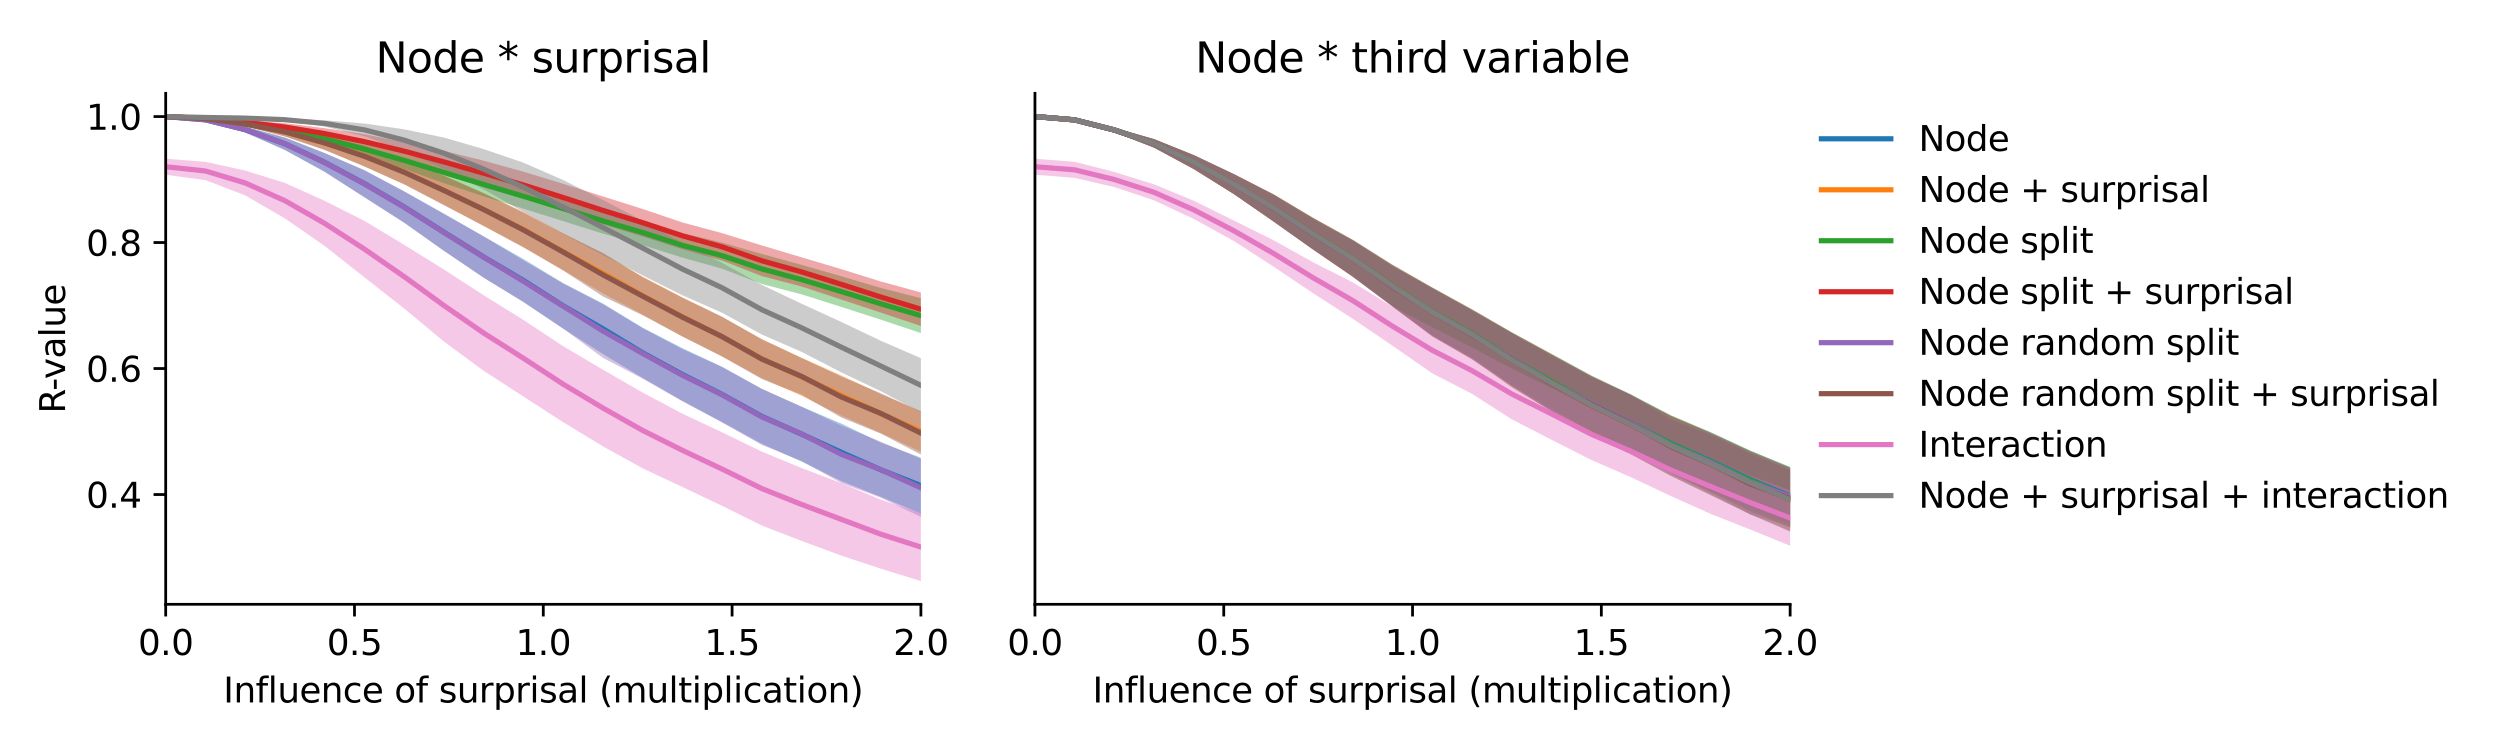 <?xml version="1.0" encoding="utf-8" standalone="no"?>
<!DOCTYPE svg PUBLIC "-//W3C//DTD SVG 1.1//EN"
  "http://www.w3.org/Graphics/SVG/1.1/DTD/svg11.dtd">
<svg xmlns:xlink="http://www.w3.org/1999/xlink" width="720pt" height="216pt" viewBox="0 0 720 216" xmlns="http://www.w3.org/2000/svg" version="1.1">
 <defs>
  <style type="text/css">*{stroke-linejoin: round; stroke-linecap: butt}</style>
 </defs>
 <g id="figure_1">
  <g id="patch_1">
   <path d="M 0 216 
L 720 216 
L 720 0 
L 0 0 
z
" style="fill: #ffffff"/>
  </g>
  <g id="axes_1">
   <g id="patch_2">
    <path d="M 47.72 174.04 
L 265.215 174.04 
L 265.215 26.88 
L 47.72 26.88 
z
" style="fill: #ffffff"/>
   </g>
   <g id="PolyCollection_1">
    <path d="M 47.72 33.569 
L 47.72 33.569 
L 59.167 34.745 
L 70.614 38.176 
L 82.061 43.189 
L 93.508 49.458 
L 104.956 56.761 
L 116.403 64.093 
L 127.85 72.207 
L 139.297 79.97 
L 150.744 86.942 
L 162.191 94.64 
L 173.638 101.957 
L 185.085 108.839 
L 196.532 115.452 
L 207.979 121.57 
L 219.427 127.831 
L 230.874 132.94 
L 242.321 138.556 
L 253.768 143.142 
L 265.215 147.874 
L 265.215 131.83 
L 265.215 131.83 
L 253.768 127.532 
L 242.321 121.998 
L 230.874 117.152 
L 219.427 112.02 
L 207.979 105.642 
L 196.532 100.276 
L 185.085 94.372 
L 173.638 87.413 
L 162.191 81.528 
L 150.744 74.605 
L 139.297 68.072 
L 127.85 61.545 
L 116.403 55.102 
L 104.956 49.02 
L 93.508 44.077 
L 82.061 39.62 
L 70.614 36.479 
L 59.167 34.267 
L 47.72 33.569 
z
" clip-path="url(#pab4b6da829)" style="fill: #1f77b4; fill-opacity: 0.4"/>
   </g>
   <g id="PolyCollection_2">
    <path d="M 47.72 33.569 
L 47.72 33.569 
L 59.167 34.373 
L 70.614 36.347 
L 82.061 39.31 
L 93.508 43.162 
L 104.956 47.925 
L 116.403 53.022 
L 127.85 58.982 
L 139.297 65.101 
L 150.744 71.172 
L 162.191 77.828 
L 173.638 84.501 
L 185.085 90.636 
L 196.532 96.881 
L 207.979 102.624 
L 219.427 108.939 
L 230.874 114.034 
L 242.321 119.732 
L 253.768 124.743 
L 265.215 130.148 
L 265.215 118.359 
L 265.215 118.359 
L 253.768 113.58 
L 242.321 108.092 
L 230.874 103.034 
L 219.427 97.723 
L 207.979 91.283 
L 196.532 85.627 
L 185.085 79.673 
L 173.638 72.919 
L 162.191 67.133 
L 150.744 61.02 
L 139.297 55.638 
L 127.85 50.577 
L 116.403 46.056 
L 104.956 42.084 
L 93.508 39.157 
L 82.061 36.649 
L 70.614 35.037 
L 59.167 34.01 
L 47.72 33.569 
z
" clip-path="url(#pab4b6da829)" style="fill: #ff7f0e; fill-opacity: 0.4"/>
   </g>
   <g id="PolyCollection_3">
    <path d="M 47.72 33.569 
L 47.72 33.569 
L 59.167 34.449 
L 70.614 36.25 
L 82.061 38.755 
L 93.508 41.593 
L 104.956 45.107 
L 116.403 48.68 
L 127.85 52.753 
L 139.297 56.562 
L 150.744 60.106 
L 162.191 63.692 
L 173.638 67.293 
L 185.085 70.61 
L 196.532 74.199 
L 207.979 77.398 
L 219.427 81.793 
L 230.874 84.784 
L 242.321 88.402 
L 253.768 92.097 
L 265.215 95.936 
L 265.215 85.866 
L 265.215 85.866 
L 253.768 82.956 
L 242.321 79.567 
L 230.874 76.286 
L 219.427 73.136 
L 207.979 69.879 
L 196.532 67.109 
L 185.085 63.369 
L 173.638 59.95 
L 162.191 56.416 
L 150.744 52.968 
L 139.297 49.713 
L 127.85 46.601 
L 116.403 43.687 
L 104.956 40.785 
L 93.508 38.51 
L 82.061 36.482 
L 70.614 35.229 
L 59.167 34.14 
L 47.72 33.569 
z
" clip-path="url(#pab4b6da829)" style="fill: #2ca02c; fill-opacity: 0.4"/>
   </g>
   <g id="PolyCollection_4">
    <path d="M 47.72 33.57 
L 47.72 33.57 
L 59.167 34.309 
L 70.614 35.711 
L 82.061 37.695 
L 93.508 40.026 
L 104.956 42.971 
L 116.403 46.146 
L 127.85 49.842 
L 139.297 53.489 
L 150.744 57.125 
L 162.191 60.848 
L 173.638 64.631 
L 185.085 68.103 
L 196.532 71.791 
L 207.979 75.066 
L 219.427 79.527 
L 230.874 82.515 
L 242.321 86.287 
L 253.768 90.065 
L 265.215 93.895 
L 265.215 84.221 
L 265.215 84.221 
L 253.768 81.097 
L 242.321 77.526 
L 230.874 74.115 
L 219.427 70.698 
L 207.979 67.153 
L 196.532 64.067 
L 185.085 60.19 
L 173.638 56.57 
L 162.191 52.935 
L 150.744 49.445 
L 139.297 46.286 
L 127.85 43.427 
L 116.403 40.926 
L 104.956 38.636 
L 93.508 36.927 
L 82.061 35.496 
L 70.614 34.666 
L 59.167 33.996 
L 47.72 33.57 
z
" clip-path="url(#pab4b6da829)" style="fill: #d62728; fill-opacity: 0.4"/>
   </g>
   <g id="PolyCollection_5">
    <path d="M 47.72 33.569 
L 47.72 33.569 
L 59.167 34.741 
L 70.614 38.171 
L 82.061 43.21 
L 93.508 49.509 
L 104.956 56.866 
L 116.403 64.179 
L 127.85 72.26 
L 139.297 79.993 
L 150.744 87.002 
L 162.191 94.638 
L 173.638 103.059 
L 185.085 109.067 
L 196.532 115.578 
L 207.979 121.69 
L 219.427 128.151 
L 230.874 132.761 
L 242.321 139.129 
L 253.768 143.372 
L 265.215 148.882 
L 265.215 132.12 
L 265.215 132.12 
L 253.768 127.246 
L 242.321 122.598 
L 230.874 117.141 
L 219.427 112.006 
L 207.979 105.723 
L 196.532 100.578 
L 185.085 94.541 
L 173.638 87.631 
L 162.191 81.697 
L 150.744 75.032 
L 139.297 68.092 
L 127.85 61.614 
L 116.403 55.169 
L 104.956 49.061 
L 93.508 44.114 
L 82.061 39.636 
L 70.614 36.496 
L 59.167 34.267 
L 47.72 33.569 
z
" clip-path="url(#pab4b6da829)" style="fill: #9467bd; fill-opacity: 0.4"/>
   </g>
   <g id="PolyCollection_6">
    <path d="M 47.72 33.57 
L 47.72 33.57 
L 59.167 34.372 
L 70.614 36.348 
L 82.061 39.32 
L 93.508 43.184 
L 104.956 47.955 
L 116.403 53.12 
L 127.85 59.11 
L 139.297 65.071 
L 150.744 71.249 
L 162.191 77.904 
L 173.638 85.384 
L 185.085 90.783 
L 196.532 96.944 
L 207.979 102.705 
L 219.427 109.173 
L 230.874 113.707 
L 242.321 120.264 
L 253.768 124.93 
L 265.215 130.921 
L 265.215 118.557 
L 265.215 118.557 
L 253.768 113.284 
L 242.321 108.429 
L 230.874 103.116 
L 219.427 97.713 
L 207.979 91.235 
L 196.532 85.748 
L 185.085 79.825 
L 173.638 72.89 
L 162.191 67.305 
L 150.744 61.212 
L 139.297 55.638 
L 127.85 50.618 
L 116.403 46.098 
L 104.956 42.072 
L 93.508 39.174 
L 82.061 36.671 
L 70.614 35.046 
L 59.167 34.012 
L 47.72 33.57 
z
" clip-path="url(#pab4b6da829)" style="fill: #8c564b; fill-opacity: 0.4"/>
   </g>
   <g id="PolyCollection_7">
    <path d="M 47.72 45.714 
L 47.72 50.322 
L 59.167 51.883 
L 70.614 56.27 
L 82.061 62.917 
L 93.508 70.84 
L 104.956 79.883 
L 116.403 88.839 
L 127.85 98.36 
L 139.297 106.788 
L 150.744 114.208 
L 162.191 121.587 
L 173.638 128.548 
L 185.085 134.885 
L 196.532 140.253 
L 207.979 145.691 
L 219.427 151.358 
L 230.874 155.785 
L 242.321 160.025 
L 253.768 163.82 
L 265.215 167.351 
L 265.215 147.762 
L 265.215 147.762 
L 253.768 143.944 
L 242.321 139.152 
L 230.874 134.807 
L 219.427 130.087 
L 207.979 124.523 
L 196.532 119.142 
L 185.085 113.063 
L 173.638 106.47 
L 162.191 99.707 
L 150.744 92.144 
L 139.297 85.044 
L 127.85 77.612 
L 116.403 70.517 
L 104.956 63.62 
L 93.508 57.849 
L 82.061 52.697 
L 70.614 49.122 
L 59.167 46.619 
L 47.72 45.714 
z
" clip-path="url(#pab4b6da829)" style="fill: #e377c2; fill-opacity: 0.4"/>
   </g>
   <g id="PolyCollection_8">
    <path d="M 47.72 33.569 
L 47.72 33.57 
L 59.167 33.858 
L 70.614 34.117 
L 82.061 34.87 
L 93.508 36.462 
L 104.956 39.242 
L 116.403 43.482 
L 127.85 48.665 
L 139.297 54.522 
L 150.744 61.021 
L 162.191 67.436 
L 173.638 73.458 
L 185.085 79.325 
L 196.532 85.039 
L 207.979 90.09 
L 219.427 96.358 
L 230.874 101.35 
L 242.321 107.261 
L 253.768 112.727 
L 265.215 118.814 
L 265.215 103.15 
L 265.215 103.15 
L 253.768 98.195 
L 242.321 92.731 
L 230.874 87.474 
L 219.427 82.062 
L 207.979 75.699 
L 196.532 69.942 
L 185.085 63.558 
L 173.638 57.597 
L 162.191 51.85 
L 150.744 46.854 
L 139.297 42.949 
L 127.85 39.613 
L 116.403 37.25 
L 104.956 35.572 
L 93.508 34.648 
L 82.061 34.086 
L 70.614 33.921 
L 59.167 33.799 
L 47.72 33.569 
z
" clip-path="url(#pab4b6da829)" style="fill: #7f7f7f; fill-opacity: 0.4"/>
   </g>
   <g id="matplotlib.axis_1">
    <g id="xtick_1">
     <g id="line2d_1">
      <defs>
       <path id="mdefa4a3eee" d="M 0 0 
L 0 3.5 
" style="stroke: #000000; stroke-width: 0.8"/>
      </defs>
      <g>
       <use xlink:href="#mdefa4a3eee" x="47.72" y="174.04" style="stroke: #000000; stroke-width: 0.8"/>
      </g>
     </g>
     <g id="text_1">
      <!-- 0.0 -->
      <g transform="translate(39.768 188.638)scale(0.1 -0.1)">
       <defs>
        <path id="DejaVuSans-30" d="M 2034 4250 
Q 1547 4250 1301 3770 
Q 1056 3291 1056 2328 
Q 1056 1369 1301 889 
Q 1547 409 2034 409 
Q 2525 409 2770 889 
Q 3016 1369 3016 2328 
Q 3016 3291 2770 3770 
Q 2525 4250 2034 4250 
z
M 2034 4750 
Q 2819 4750 3233 4129 
Q 3647 3509 3647 2328 
Q 3647 1150 3233 529 
Q 2819 -91 2034 -91 
Q 1250 -91 836 529 
Q 422 1150 422 2328 
Q 422 3509 836 4129 
Q 1250 4750 2034 4750 
z
" transform="scale(0.016)"/>
        <path id="DejaVuSans-2e" d="M 684 794 
L 1344 794 
L 1344 0 
L 684 0 
L 684 794 
z
" transform="scale(0.016)"/>
       </defs>
       <use xlink:href="#DejaVuSans-30"/>
       <use xlink:href="#DejaVuSans-2e" x="63.623"/>
       <use xlink:href="#DejaVuSans-30" x="95.41"/>
      </g>
     </g>
    </g>
    <g id="xtick_2">
     <g id="line2d_2">
      <g>
       <use xlink:href="#mdefa4a3eee" x="102.094" y="174.04" style="stroke: #000000; stroke-width: 0.8"/>
      </g>
     </g>
     <g id="text_2">
      <!-- 0.5 -->
      <g transform="translate(94.142 188.638)scale(0.1 -0.1)">
       <defs>
        <path id="DejaVuSans-35" d="M 691 4666 
L 3169 4666 
L 3169 4134 
L 1269 4134 
L 1269 2991 
Q 1406 3038 1543 3061 
Q 1681 3084 1819 3084 
Q 2600 3084 3056 2656 
Q 3513 2228 3513 1497 
Q 3513 744 3044 326 
Q 2575 -91 1722 -91 
Q 1428 -91 1123 -41 
Q 819 9 494 109 
L 494 744 
Q 775 591 1075 516 
Q 1375 441 1709 441 
Q 2250 441 2565 725 
Q 2881 1009 2881 1497 
Q 2881 1984 2565 2268 
Q 2250 2553 1709 2553 
Q 1456 2553 1204 2497 
Q 953 2441 691 2322 
L 691 4666 
z
" transform="scale(0.016)"/>
       </defs>
       <use xlink:href="#DejaVuSans-30"/>
       <use xlink:href="#DejaVuSans-2e" x="63.623"/>
       <use xlink:href="#DejaVuSans-35" x="95.41"/>
      </g>
     </g>
    </g>
    <g id="xtick_3">
     <g id="line2d_3">
      <g>
       <use xlink:href="#mdefa4a3eee" x="156.468" y="174.04" style="stroke: #000000; stroke-width: 0.8"/>
      </g>
     </g>
     <g id="text_3">
      <!-- 1.0 -->
      <g transform="translate(148.516 188.638)scale(0.1 -0.1)">
       <defs>
        <path id="DejaVuSans-31" d="M 794 531 
L 1825 531 
L 1825 4091 
L 703 3866 
L 703 4441 
L 1819 4666 
L 2450 4666 
L 2450 531 
L 3481 531 
L 3481 0 
L 794 0 
L 794 531 
z
" transform="scale(0.016)"/>
       </defs>
       <use xlink:href="#DejaVuSans-31"/>
       <use xlink:href="#DejaVuSans-2e" x="63.623"/>
       <use xlink:href="#DejaVuSans-30" x="95.41"/>
      </g>
     </g>
    </g>
    <g id="xtick_4">
     <g id="line2d_4">
      <g>
       <use xlink:href="#mdefa4a3eee" x="210.841" y="174.04" style="stroke: #000000; stroke-width: 0.8"/>
      </g>
     </g>
     <g id="text_4">
      <!-- 1.5 -->
      <g transform="translate(202.89 188.638)scale(0.1 -0.1)">
       <use xlink:href="#DejaVuSans-31"/>
       <use xlink:href="#DejaVuSans-2e" x="63.623"/>
       <use xlink:href="#DejaVuSans-35" x="95.41"/>
      </g>
     </g>
    </g>
    <g id="xtick_5">
     <g id="line2d_5">
      <g>
       <use xlink:href="#mdefa4a3eee" x="265.215" y="174.04" style="stroke: #000000; stroke-width: 0.8"/>
      </g>
     </g>
     <g id="text_5">
      <!-- 2.0 -->
      <g transform="translate(257.263 188.638)scale(0.1 -0.1)">
       <defs>
        <path id="DejaVuSans-32" d="M 1228 531 
L 3431 531 
L 3431 0 
L 469 0 
L 469 531 
Q 828 903 1448 1529 
Q 2069 2156 2228 2338 
Q 2531 2678 2651 2914 
Q 2772 3150 2772 3378 
Q 2772 3750 2511 3984 
Q 2250 4219 1831 4219 
Q 1534 4219 1204 4116 
Q 875 4013 500 3803 
L 500 4441 
Q 881 4594 1212 4672 
Q 1544 4750 1819 4750 
Q 2544 4750 2975 4387 
Q 3406 4025 3406 3419 
Q 3406 3131 3298 2873 
Q 3191 2616 2906 2266 
Q 2828 2175 2409 1742 
Q 1991 1309 1228 531 
z
" transform="scale(0.016)"/>
       </defs>
       <use xlink:href="#DejaVuSans-32"/>
       <use xlink:href="#DejaVuSans-2e" x="63.623"/>
       <use xlink:href="#DejaVuSans-30" x="95.41"/>
      </g>
     </g>
    </g>
    <g id="text_6">
     <!-- Influence of surprisal (multiplication) -->
     <g transform="translate(64.321 202.317)scale(0.1 -0.1)">
      <defs>
       <path id="DejaVuSans-49" d="M 628 4666 
L 1259 4666 
L 1259 0 
L 628 0 
L 628 4666 
z
" transform="scale(0.016)"/>
       <path id="DejaVuSans-6e" d="M 3513 2113 
L 3513 0 
L 2938 0 
L 2938 2094 
Q 2938 2591 2744 2837 
Q 2550 3084 2163 3084 
Q 1697 3084 1428 2787 
Q 1159 2491 1159 1978 
L 1159 0 
L 581 0 
L 581 3500 
L 1159 3500 
L 1159 2956 
Q 1366 3272 1645 3428 
Q 1925 3584 2291 3584 
Q 2894 3584 3203 3211 
Q 3513 2838 3513 2113 
z
" transform="scale(0.016)"/>
       <path id="DejaVuSans-66" d="M 2375 4863 
L 2375 4384 
L 1825 4384 
Q 1516 4384 1395 4259 
Q 1275 4134 1275 3809 
L 1275 3500 
L 2222 3500 
L 2222 3053 
L 1275 3053 
L 1275 0 
L 697 0 
L 697 3053 
L 147 3053 
L 147 3500 
L 697 3500 
L 697 3744 
Q 697 4328 969 4595 
Q 1241 4863 1831 4863 
L 2375 4863 
z
" transform="scale(0.016)"/>
       <path id="DejaVuSans-6c" d="M 603 4863 
L 1178 4863 
L 1178 0 
L 603 0 
L 603 4863 
z
" transform="scale(0.016)"/>
       <path id="DejaVuSans-75" d="M 544 1381 
L 544 3500 
L 1119 3500 
L 1119 1403 
Q 1119 906 1312 657 
Q 1506 409 1894 409 
Q 2359 409 2629 706 
Q 2900 1003 2900 1516 
L 2900 3500 
L 3475 3500 
L 3475 0 
L 2900 0 
L 2900 538 
Q 2691 219 2414 64 
Q 2138 -91 1772 -91 
Q 1169 -91 856 284 
Q 544 659 544 1381 
z
M 1991 3584 
L 1991 3584 
z
" transform="scale(0.016)"/>
       <path id="DejaVuSans-65" d="M 3597 1894 
L 3597 1613 
L 953 1613 
Q 991 1019 1311 708 
Q 1631 397 2203 397 
Q 2534 397 2845 478 
Q 3156 559 3463 722 
L 3463 178 
Q 3153 47 2828 -22 
Q 2503 -91 2169 -91 
Q 1331 -91 842 396 
Q 353 884 353 1716 
Q 353 2575 817 3079 
Q 1281 3584 2069 3584 
Q 2775 3584 3186 3129 
Q 3597 2675 3597 1894 
z
M 3022 2063 
Q 3016 2534 2758 2815 
Q 2500 3097 2075 3097 
Q 1594 3097 1305 2825 
Q 1016 2553 972 2059 
L 3022 2063 
z
" transform="scale(0.016)"/>
       <path id="DejaVuSans-63" d="M 3122 3366 
L 3122 2828 
Q 2878 2963 2633 3030 
Q 2388 3097 2138 3097 
Q 1578 3097 1268 2742 
Q 959 2388 959 1747 
Q 959 1106 1268 751 
Q 1578 397 2138 397 
Q 2388 397 2633 464 
Q 2878 531 3122 666 
L 3122 134 
Q 2881 22 2623 -34 
Q 2366 -91 2075 -91 
Q 1284 -91 818 406 
Q 353 903 353 1747 
Q 353 2603 823 3093 
Q 1294 3584 2113 3584 
Q 2378 3584 2631 3529 
Q 2884 3475 3122 3366 
z
" transform="scale(0.016)"/>
       <path id="DejaVuSans-20" transform="scale(0.016)"/>
       <path id="DejaVuSans-6f" d="M 1959 3097 
Q 1497 3097 1228 2736 
Q 959 2375 959 1747 
Q 959 1119 1226 758 
Q 1494 397 1959 397 
Q 2419 397 2687 759 
Q 2956 1122 2956 1747 
Q 2956 2369 2687 2733 
Q 2419 3097 1959 3097 
z
M 1959 3584 
Q 2709 3584 3137 3096 
Q 3566 2609 3566 1747 
Q 3566 888 3137 398 
Q 2709 -91 1959 -91 
Q 1206 -91 779 398 
Q 353 888 353 1747 
Q 353 2609 779 3096 
Q 1206 3584 1959 3584 
z
" transform="scale(0.016)"/>
       <path id="DejaVuSans-73" d="M 2834 3397 
L 2834 2853 
Q 2591 2978 2328 3040 
Q 2066 3103 1784 3103 
Q 1356 3103 1142 2972 
Q 928 2841 928 2578 
Q 928 2378 1081 2264 
Q 1234 2150 1697 2047 
L 1894 2003 
Q 2506 1872 2764 1633 
Q 3022 1394 3022 966 
Q 3022 478 2636 193 
Q 2250 -91 1575 -91 
Q 1294 -91 989 -36 
Q 684 19 347 128 
L 347 722 
Q 666 556 975 473 
Q 1284 391 1588 391 
Q 1994 391 2212 530 
Q 2431 669 2431 922 
Q 2431 1156 2273 1281 
Q 2116 1406 1581 1522 
L 1381 1569 
Q 847 1681 609 1914 
Q 372 2147 372 2553 
Q 372 3047 722 3315 
Q 1072 3584 1716 3584 
Q 2034 3584 2315 3537 
Q 2597 3491 2834 3397 
z
" transform="scale(0.016)"/>
       <path id="DejaVuSans-72" d="M 2631 2963 
Q 2534 3019 2420 3045 
Q 2306 3072 2169 3072 
Q 1681 3072 1420 2755 
Q 1159 2438 1159 1844 
L 1159 0 
L 581 0 
L 581 3500 
L 1159 3500 
L 1159 2956 
Q 1341 3275 1631 3429 
Q 1922 3584 2338 3584 
Q 2397 3584 2469 3576 
Q 2541 3569 2628 3553 
L 2631 2963 
z
" transform="scale(0.016)"/>
       <path id="DejaVuSans-70" d="M 1159 525 
L 1159 -1331 
L 581 -1331 
L 581 3500 
L 1159 3500 
L 1159 2969 
Q 1341 3281 1617 3432 
Q 1894 3584 2278 3584 
Q 2916 3584 3314 3078 
Q 3713 2572 3713 1747 
Q 3713 922 3314 415 
Q 2916 -91 2278 -91 
Q 1894 -91 1617 61 
Q 1341 213 1159 525 
z
M 3116 1747 
Q 3116 2381 2855 2742 
Q 2594 3103 2138 3103 
Q 1681 3103 1420 2742 
Q 1159 2381 1159 1747 
Q 1159 1113 1420 752 
Q 1681 391 2138 391 
Q 2594 391 2855 752 
Q 3116 1113 3116 1747 
z
" transform="scale(0.016)"/>
       <path id="DejaVuSans-69" d="M 603 3500 
L 1178 3500 
L 1178 0 
L 603 0 
L 603 3500 
z
M 603 4863 
L 1178 4863 
L 1178 4134 
L 603 4134 
L 603 4863 
z
" transform="scale(0.016)"/>
       <path id="DejaVuSans-61" d="M 2194 1759 
Q 1497 1759 1228 1600 
Q 959 1441 959 1056 
Q 959 750 1161 570 
Q 1363 391 1709 391 
Q 2188 391 2477 730 
Q 2766 1069 2766 1631 
L 2766 1759 
L 2194 1759 
z
M 3341 1997 
L 3341 0 
L 2766 0 
L 2766 531 
Q 2569 213 2275 61 
Q 1981 -91 1556 -91 
Q 1019 -91 701 211 
Q 384 513 384 1019 
Q 384 1609 779 1909 
Q 1175 2209 1959 2209 
L 2766 2209 
L 2766 2266 
Q 2766 2663 2505 2880 
Q 2244 3097 1772 3097 
Q 1472 3097 1187 3025 
Q 903 2953 641 2809 
L 641 3341 
Q 956 3463 1253 3523 
Q 1550 3584 1831 3584 
Q 2591 3584 2966 3190 
Q 3341 2797 3341 1997 
z
" transform="scale(0.016)"/>
       <path id="DejaVuSans-28" d="M 1984 4856 
Q 1566 4138 1362 3434 
Q 1159 2731 1159 2009 
Q 1159 1288 1364 580 
Q 1569 -128 1984 -844 
L 1484 -844 
Q 1016 -109 783 600 
Q 550 1309 550 2009 
Q 550 2706 781 3412 
Q 1013 4119 1484 4856 
L 1984 4856 
z
" transform="scale(0.016)"/>
       <path id="DejaVuSans-6d" d="M 3328 2828 
Q 3544 3216 3844 3400 
Q 4144 3584 4550 3584 
Q 5097 3584 5394 3201 
Q 5691 2819 5691 2113 
L 5691 0 
L 5113 0 
L 5113 2094 
Q 5113 2597 4934 2840 
Q 4756 3084 4391 3084 
Q 3944 3084 3684 2787 
Q 3425 2491 3425 1978 
L 3425 0 
L 2847 0 
L 2847 2094 
Q 2847 2600 2669 2842 
Q 2491 3084 2119 3084 
Q 1678 3084 1418 2786 
Q 1159 2488 1159 1978 
L 1159 0 
L 581 0 
L 581 3500 
L 1159 3500 
L 1159 2956 
Q 1356 3278 1631 3431 
Q 1906 3584 2284 3584 
Q 2666 3584 2933 3390 
Q 3200 3197 3328 2828 
z
" transform="scale(0.016)"/>
       <path id="DejaVuSans-74" d="M 1172 4494 
L 1172 3500 
L 2356 3500 
L 2356 3053 
L 1172 3053 
L 1172 1153 
Q 1172 725 1289 603 
Q 1406 481 1766 481 
L 2356 481 
L 2356 0 
L 1766 0 
Q 1100 0 847 248 
Q 594 497 594 1153 
L 594 3053 
L 172 3053 
L 172 3500 
L 594 3500 
L 594 4494 
L 1172 4494 
z
" transform="scale(0.016)"/>
       <path id="DejaVuSans-29" d="M 513 4856 
L 1013 4856 
Q 1481 4119 1714 3412 
Q 1947 2706 1947 2009 
Q 1947 1309 1714 600 
Q 1481 -109 1013 -844 
L 513 -844 
Q 928 -128 1133 580 
Q 1338 1288 1338 2009 
Q 1338 2731 1133 3434 
Q 928 4138 513 4856 
z
" transform="scale(0.016)"/>
      </defs>
      <use xlink:href="#DejaVuSans-49"/>
      <use xlink:href="#DejaVuSans-6e" x="29.492"/>
      <use xlink:href="#DejaVuSans-66" x="92.871"/>
      <use xlink:href="#DejaVuSans-6c" x="128.076"/>
      <use xlink:href="#DejaVuSans-75" x="155.859"/>
      <use xlink:href="#DejaVuSans-65" x="219.238"/>
      <use xlink:href="#DejaVuSans-6e" x="280.762"/>
      <use xlink:href="#DejaVuSans-63" x="344.141"/>
      <use xlink:href="#DejaVuSans-65" x="399.121"/>
      <use xlink:href="#DejaVuSans-20" x="460.645"/>
      <use xlink:href="#DejaVuSans-6f" x="492.432"/>
      <use xlink:href="#DejaVuSans-66" x="553.613"/>
      <use xlink:href="#DejaVuSans-20" x="588.818"/>
      <use xlink:href="#DejaVuSans-73" x="620.605"/>
      <use xlink:href="#DejaVuSans-75" x="672.705"/>
      <use xlink:href="#DejaVuSans-72" x="736.084"/>
      <use xlink:href="#DejaVuSans-70" x="777.197"/>
      <use xlink:href="#DejaVuSans-72" x="840.674"/>
      <use xlink:href="#DejaVuSans-69" x="881.787"/>
      <use xlink:href="#DejaVuSans-73" x="909.57"/>
      <use xlink:href="#DejaVuSans-61" x="961.67"/>
      <use xlink:href="#DejaVuSans-6c" x="1022.949"/>
      <use xlink:href="#DejaVuSans-20" x="1050.732"/>
      <use xlink:href="#DejaVuSans-28" x="1082.52"/>
      <use xlink:href="#DejaVuSans-6d" x="1121.533"/>
      <use xlink:href="#DejaVuSans-75" x="1218.945"/>
      <use xlink:href="#DejaVuSans-6c" x="1282.324"/>
      <use xlink:href="#DejaVuSans-74" x="1310.107"/>
      <use xlink:href="#DejaVuSans-69" x="1349.316"/>
      <use xlink:href="#DejaVuSans-70" x="1377.1"/>
      <use xlink:href="#DejaVuSans-6c" x="1440.576"/>
      <use xlink:href="#DejaVuSans-69" x="1468.359"/>
      <use xlink:href="#DejaVuSans-63" x="1496.143"/>
      <use xlink:href="#DejaVuSans-61" x="1551.123"/>
      <use xlink:href="#DejaVuSans-74" x="1612.402"/>
      <use xlink:href="#DejaVuSans-69" x="1651.611"/>
      <use xlink:href="#DejaVuSans-6f" x="1679.395"/>
      <use xlink:href="#DejaVuSans-6e" x="1740.576"/>
      <use xlink:href="#DejaVuSans-29" x="1803.955"/>
     </g>
    </g>
   </g>
   <g id="matplotlib.axis_2">
    <g id="ytick_1">
     <g id="line2d_6">
      <defs>
       <path id="ma4cec9c870" d="M 0 0 
L -3.5 0 
" style="stroke: #000000; stroke-width: 0.8"/>
      </defs>
      <g>
       <use xlink:href="#ma4cec9c870" x="47.72" y="142.426" style="stroke: #000000; stroke-width: 0.8"/>
      </g>
     </g>
     <g id="text_7">
      <!-- 0.4 -->
      <g transform="translate(24.817 146.225)scale(0.1 -0.1)">
       <defs>
        <path id="DejaVuSans-34" d="M 2419 4116 
L 825 1625 
L 2419 1625 
L 2419 4116 
z
M 2253 4666 
L 3047 4666 
L 3047 1625 
L 3713 1625 
L 3713 1100 
L 3047 1100 
L 3047 0 
L 2419 0 
L 2419 1100 
L 313 1100 
L 313 1709 
L 2253 4666 
z
" transform="scale(0.016)"/>
       </defs>
       <use xlink:href="#DejaVuSans-30"/>
       <use xlink:href="#DejaVuSans-2e" x="63.623"/>
       <use xlink:href="#DejaVuSans-34" x="95.41"/>
      </g>
     </g>
    </g>
    <g id="ytick_2">
     <g id="line2d_7">
      <g>
       <use xlink:href="#ma4cec9c870" x="47.72" y="106.14" style="stroke: #000000; stroke-width: 0.8"/>
      </g>
     </g>
     <g id="text_8">
      <!-- 0.6 -->
      <g transform="translate(24.817 109.94)scale(0.1 -0.1)">
       <defs>
        <path id="DejaVuSans-36" d="M 2113 2584 
Q 1688 2584 1439 2293 
Q 1191 2003 1191 1497 
Q 1191 994 1439 701 
Q 1688 409 2113 409 
Q 2538 409 2786 701 
Q 3034 994 3034 1497 
Q 3034 2003 2786 2293 
Q 2538 2584 2113 2584 
z
M 3366 4563 
L 3366 3988 
Q 3128 4100 2886 4159 
Q 2644 4219 2406 4219 
Q 1781 4219 1451 3797 
Q 1122 3375 1075 2522 
Q 1259 2794 1537 2939 
Q 1816 3084 2150 3084 
Q 2853 3084 3261 2657 
Q 3669 2231 3669 1497 
Q 3669 778 3244 343 
Q 2819 -91 2113 -91 
Q 1303 -91 875 529 
Q 447 1150 447 2328 
Q 447 3434 972 4092 
Q 1497 4750 2381 4750 
Q 2619 4750 2861 4703 
Q 3103 4656 3366 4563 
z
" transform="scale(0.016)"/>
       </defs>
       <use xlink:href="#DejaVuSans-30"/>
       <use xlink:href="#DejaVuSans-2e" x="63.623"/>
       <use xlink:href="#DejaVuSans-36" x="95.41"/>
      </g>
     </g>
    </g>
    <g id="ytick_3">
     <g id="line2d_8">
      <g>
       <use xlink:href="#ma4cec9c870" x="47.72" y="69.855" style="stroke: #000000; stroke-width: 0.8"/>
      </g>
     </g>
     <g id="text_9">
      <!-- 0.8 -->
      <g transform="translate(24.817 73.654)scale(0.1 -0.1)">
       <defs>
        <path id="DejaVuSans-38" d="M 2034 2216 
Q 1584 2216 1326 1975 
Q 1069 1734 1069 1313 
Q 1069 891 1326 650 
Q 1584 409 2034 409 
Q 2484 409 2743 651 
Q 3003 894 3003 1313 
Q 3003 1734 2745 1975 
Q 2488 2216 2034 2216 
z
M 1403 2484 
Q 997 2584 770 2862 
Q 544 3141 544 3541 
Q 544 4100 942 4425 
Q 1341 4750 2034 4750 
Q 2731 4750 3128 4425 
Q 3525 4100 3525 3541 
Q 3525 3141 3298 2862 
Q 3072 2584 2669 2484 
Q 3125 2378 3379 2068 
Q 3634 1759 3634 1313 
Q 3634 634 3220 271 
Q 2806 -91 2034 -91 
Q 1263 -91 848 271 
Q 434 634 434 1313 
Q 434 1759 690 2068 
Q 947 2378 1403 2484 
z
M 1172 3481 
Q 1172 3119 1398 2916 
Q 1625 2713 2034 2713 
Q 2441 2713 2670 2916 
Q 2900 3119 2900 3481 
Q 2900 3844 2670 4047 
Q 2441 4250 2034 4250 
Q 1625 4250 1398 4047 
Q 1172 3844 1172 3481 
z
" transform="scale(0.016)"/>
       </defs>
       <use xlink:href="#DejaVuSans-30"/>
       <use xlink:href="#DejaVuSans-2e" x="63.623"/>
       <use xlink:href="#DejaVuSans-38" x="95.41"/>
      </g>
     </g>
    </g>
    <g id="ytick_4">
     <g id="line2d_9">
      <g>
       <use xlink:href="#ma4cec9c870" x="47.72" y="33.569" style="stroke: #000000; stroke-width: 0.8"/>
      </g>
     </g>
     <g id="text_10">
      <!-- 1.0 -->
      <g transform="translate(24.817 37.368)scale(0.1 -0.1)">
       <use xlink:href="#DejaVuSans-31"/>
       <use xlink:href="#DejaVuSans-2e" x="63.623"/>
       <use xlink:href="#DejaVuSans-30" x="95.41"/>
      </g>
     </g>
    </g>
    <g id="text_11">
     <!-- R-value -->
     <g transform="translate(18.737 119.065)rotate(-90)scale(0.1 -0.1)">
      <defs>
       <path id="DejaVuSans-52" d="M 2841 2188 
Q 3044 2119 3236 1894 
Q 3428 1669 3622 1275 
L 4263 0 
L 3584 0 
L 2988 1197 
Q 2756 1666 2539 1819 
Q 2322 1972 1947 1972 
L 1259 1972 
L 1259 0 
L 628 0 
L 628 4666 
L 2053 4666 
Q 2853 4666 3247 4331 
Q 3641 3997 3641 3322 
Q 3641 2881 3436 2590 
Q 3231 2300 2841 2188 
z
M 1259 4147 
L 1259 2491 
L 2053 2491 
Q 2509 2491 2742 2702 
Q 2975 2913 2975 3322 
Q 2975 3731 2742 3939 
Q 2509 4147 2053 4147 
L 1259 4147 
z
" transform="scale(0.016)"/>
       <path id="DejaVuSans-2d" d="M 313 2009 
L 1997 2009 
L 1997 1497 
L 313 1497 
L 313 2009 
z
" transform="scale(0.016)"/>
       <path id="DejaVuSans-76" d="M 191 3500 
L 800 3500 
L 1894 563 
L 2988 3500 
L 3597 3500 
L 2284 0 
L 1503 0 
L 191 3500 
z
" transform="scale(0.016)"/>
      </defs>
      <use xlink:href="#DejaVuSans-52"/>
      <use xlink:href="#DejaVuSans-2d" x="65.482"/>
      <use xlink:href="#DejaVuSans-76" x="98.941"/>
      <use xlink:href="#DejaVuSans-61" x="158.121"/>
      <use xlink:href="#DejaVuSans-6c" x="219.4"/>
      <use xlink:href="#DejaVuSans-75" x="247.184"/>
      <use xlink:href="#DejaVuSans-65" x="310.562"/>
     </g>
    </g>
   </g>
   <g id="line2d_10">
    <path d="M 47.72 33.569 
L 59.167 34.506 
L 70.614 37.327 
L 82.061 41.404 
L 93.508 46.767 
L 104.956 52.89 
L 116.403 59.597 
L 127.85 66.876 
L 139.297 74.021 
L 150.744 80.773 
L 162.191 88.084 
L 173.638 94.685 
L 185.085 101.606 
L 196.532 107.864 
L 207.979 113.606 
L 219.427 119.926 
L 230.874 125.046 
L 242.321 130.277 
L 253.768 135.337 
L 265.215 139.852 
" clip-path="url(#pab4b6da829)" style="fill: none; stroke: #1f77b4; stroke-width: 1.5; stroke-linecap: square"/>
   </g>
   <g id="line2d_11">
    <path d="M 47.72 33.569 
L 59.167 34.192 
L 70.614 35.692 
L 82.061 37.979 
L 93.508 41.159 
L 104.956 45.005 
L 116.403 49.539 
L 127.85 54.78 
L 139.297 60.369 
L 150.744 66.096 
L 162.191 72.48 
L 173.638 78.71 
L 185.085 85.154 
L 196.532 91.254 
L 207.979 96.954 
L 219.427 103.331 
L 230.874 108.534 
L 242.321 113.912 
L 253.768 119.162 
L 265.215 124.254 
" clip-path="url(#pab4b6da829)" style="fill: none; stroke: #ff7f0e; stroke-width: 1.5; stroke-linecap: square"/>
   </g>
   <g id="line2d_12">
    <path d="M 47.72 33.569 
L 59.167 34.295 
L 70.614 35.74 
L 82.061 37.618 
L 93.508 40.051 
L 104.956 42.946 
L 116.403 46.184 
L 127.85 49.677 
L 139.297 53.138 
L 150.744 56.537 
L 162.191 60.054 
L 173.638 63.622 
L 185.085 66.989 
L 196.532 70.654 
L 207.979 73.638 
L 219.427 77.465 
L 230.874 80.535 
L 242.321 83.984 
L 253.768 87.527 
L 265.215 90.901 
" clip-path="url(#pab4b6da829)" style="fill: none; stroke: #2ca02c; stroke-width: 1.5; stroke-linecap: square"/>
   </g>
   <g id="line2d_13">
    <path d="M 47.72 33.57 
L 59.167 34.152 
L 70.614 35.188 
L 82.061 36.595 
L 93.508 38.477 
L 104.956 40.803 
L 116.403 43.536 
L 127.85 46.635 
L 139.297 49.888 
L 150.744 53.285 
L 162.191 56.891 
L 173.638 60.601 
L 185.085 64.146 
L 196.532 67.929 
L 207.979 71.109 
L 219.427 75.112 
L 230.874 78.315 
L 242.321 81.907 
L 253.768 85.581 
L 265.215 89.058 
" clip-path="url(#pab4b6da829)" style="fill: none; stroke: #d62728; stroke-width: 1.5; stroke-linecap: square"/>
   </g>
   <g id="line2d_14">
    <path d="M 47.72 33.569 
L 59.167 34.504 
L 70.614 37.334 
L 82.061 41.423 
L 93.508 46.812 
L 104.956 52.964 
L 116.403 59.674 
L 127.85 66.937 
L 139.297 74.043 
L 150.744 81.017 
L 162.191 88.168 
L 173.638 95.345 
L 185.085 101.804 
L 196.532 108.078 
L 207.979 113.706 
L 219.427 120.079 
L 230.874 124.951 
L 242.321 130.864 
L 253.768 135.309 
L 265.215 140.501 
" clip-path="url(#pab4b6da829)" style="fill: none; stroke: #9467bd; stroke-width: 1.5; stroke-linecap: square"/>
   </g>
   <g id="line2d_15">
    <path d="M 47.72 33.57 
L 59.167 34.192 
L 70.614 35.697 
L 82.061 37.996 
L 93.508 41.179 
L 104.956 45.014 
L 116.403 49.609 
L 127.85 54.864 
L 139.297 60.354 
L 150.744 66.231 
L 162.191 72.604 
L 173.638 79.137 
L 185.085 85.304 
L 196.532 91.346 
L 207.979 96.97 
L 219.427 103.443 
L 230.874 108.411 
L 242.321 114.346 
L 253.768 119.107 
L 265.215 124.739 
" clip-path="url(#pab4b6da829)" style="fill: none; stroke: #8c564b; stroke-width: 1.5; stroke-linecap: square"/>
   </g>
   <g id="line2d_16">
    <path d="M 47.72 48.018 
L 59.167 49.251 
L 70.614 52.696 
L 82.061 57.807 
L 93.508 64.345 
L 104.956 71.751 
L 116.403 79.678 
L 127.85 87.986 
L 139.297 95.916 
L 150.744 103.176 
L 162.191 110.647 
L 173.638 117.509 
L 185.085 123.974 
L 196.532 129.698 
L 207.979 135.107 
L 219.427 140.723 
L 230.874 145.296 
L 242.321 149.589 
L 253.768 153.882 
L 265.215 157.556 
" clip-path="url(#pab4b6da829)" style="fill: none; stroke: #e377c2; stroke-width: 1.5; stroke-linecap: square"/>
   </g>
   <g id="line2d_17">
    <path d="M 47.72 33.57 
L 59.167 33.828 
L 70.614 34.019 
L 82.061 34.478 
L 93.508 35.555 
L 104.956 37.407 
L 116.403 40.366 
L 127.85 44.139 
L 139.297 48.735 
L 150.744 53.938 
L 162.191 59.643 
L 173.638 65.528 
L 185.085 71.441 
L 196.532 77.491 
L 207.979 82.894 
L 219.427 89.21 
L 230.874 94.412 
L 242.321 99.996 
L 253.768 105.461 
L 265.215 110.982 
" clip-path="url(#pab4b6da829)" style="fill: none; stroke: #7f7f7f; stroke-width: 1.5; stroke-linecap: square"/>
   </g>
   <g id="patch_3">
    <path d="M 47.72 174.04 
L 47.72 26.88 
" style="fill: none; stroke: #000000; stroke-width: 0.8; stroke-linejoin: miter; stroke-linecap: square"/>
   </g>
   <g id="patch_4">
    <path d="M 47.72 174.04 
L 265.215 174.04 
" style="fill: none; stroke: #000000; stroke-width: 0.8; stroke-linejoin: miter; stroke-linecap: square"/>
   </g>
   <g id="text_12">
    <!-- Node * surprisal -->
    <g transform="translate(108.186 20.88)scale(0.12 -0.12)">
     <defs>
      <path id="DejaVuSans-4e" d="M 628 4666 
L 1478 4666 
L 3547 763 
L 3547 4666 
L 4159 4666 
L 4159 0 
L 3309 0 
L 1241 3903 
L 1241 0 
L 628 0 
L 628 4666 
z
" transform="scale(0.016)"/>
      <path id="DejaVuSans-64" d="M 2906 2969 
L 2906 4863 
L 3481 4863 
L 3481 0 
L 2906 0 
L 2906 525 
Q 2725 213 2448 61 
Q 2172 -91 1784 -91 
Q 1150 -91 751 415 
Q 353 922 353 1747 
Q 353 2572 751 3078 
Q 1150 3584 1784 3584 
Q 2172 3584 2448 3432 
Q 2725 3281 2906 2969 
z
M 947 1747 
Q 947 1113 1208 752 
Q 1469 391 1925 391 
Q 2381 391 2643 752 
Q 2906 1113 2906 1747 
Q 2906 2381 2643 2742 
Q 2381 3103 1925 3103 
Q 1469 3103 1208 2742 
Q 947 2381 947 1747 
z
" transform="scale(0.016)"/>
      <path id="DejaVuSans-2a" d="M 3009 3897 
L 1888 3291 
L 3009 2681 
L 2828 2375 
L 1778 3009 
L 1778 1831 
L 1422 1831 
L 1422 3009 
L 372 2375 
L 191 2681 
L 1313 3291 
L 191 3897 
L 372 4206 
L 1422 3572 
L 1422 4750 
L 1778 4750 
L 1778 3572 
L 2828 4206 
L 3009 3897 
z
" transform="scale(0.016)"/>
     </defs>
     <use xlink:href="#DejaVuSans-4e"/>
     <use xlink:href="#DejaVuSans-6f" x="74.805"/>
     <use xlink:href="#DejaVuSans-64" x="135.986"/>
     <use xlink:href="#DejaVuSans-65" x="199.463"/>
     <use xlink:href="#DejaVuSans-20" x="260.986"/>
     <use xlink:href="#DejaVuSans-2a" x="292.773"/>
     <use xlink:href="#DejaVuSans-20" x="342.773"/>
     <use xlink:href="#DejaVuSans-73" x="374.561"/>
     <use xlink:href="#DejaVuSans-75" x="426.66"/>
     <use xlink:href="#DejaVuSans-72" x="490.039"/>
     <use xlink:href="#DejaVuSans-70" x="531.152"/>
     <use xlink:href="#DejaVuSans-72" x="594.629"/>
     <use xlink:href="#DejaVuSans-69" x="635.742"/>
     <use xlink:href="#DejaVuSans-73" x="663.525"/>
     <use xlink:href="#DejaVuSans-61" x="715.625"/>
     <use xlink:href="#DejaVuSans-6c" x="776.904"/>
    </g>
   </g>
  </g>
  <g id="axes_2">
   <g id="patch_5">
    <path d="M 298.065 174.04 
L 515.56 174.04 
L 515.56 26.88 
L 298.065 26.88 
z
" style="fill: #ffffff"/>
   </g>
   <g id="PolyCollection_9">
    <path d="M 298.065 33.569 
L 298.065 33.569 
L 309.512 34.707 
L 320.959 38.048 
L 332.406 42.533 
L 343.853 48.686 
L 355.301 55.831 
L 366.748 63.68 
L 378.195 71.784 
L 389.642 79.576 
L 401.089 88.026 
L 412.536 96.542 
L 423.983 102.912 
L 435.43 110.901 
L 446.877 117.654 
L 458.324 124.058 
L 469.772 129.654 
L 481.219 135.714 
L 492.666 141.069 
L 504.113 146.404 
L 515.56 151.273 
L 515.56 134.564 
L 515.56 134.564 
L 504.113 129.906 
L 492.666 124.58 
L 481.219 119.798 
L 469.772 113.84 
L 458.324 108.376 
L 446.877 102.138 
L 435.43 95.903 
L 423.983 89.328 
L 412.536 83.057 
L 401.089 76.554 
L 389.642 69.293 
L 378.195 62.914 
L 366.748 56.099 
L 355.301 50.208 
L 343.853 44.754 
L 332.406 40.117 
L 320.959 36.837 
L 309.512 34.358 
L 298.065 33.569 
z
" clip-path="url(#p5d94abcd69)" style="fill: #1f77b4; fill-opacity: 0.4"/>
   </g>
   <g id="PolyCollection_10">
    <path d="M 298.065 33.569 
L 298.065 33.569 
L 309.512 34.707 
L 320.959 38.049 
L 332.406 42.539 
L 343.853 48.691 
L 355.301 55.836 
L 366.748 63.674 
L 378.195 71.782 
L 389.642 79.591 
L 401.089 88.063 
L 412.536 96.612 
L 423.983 103.059 
L 435.43 111.114 
L 446.877 117.945 
L 458.324 124.43 
L 469.772 130.127 
L 481.219 136.204 
L 492.666 141.649 
L 504.113 147.126 
L 515.56 151.964 
L 515.56 134.926 
L 515.56 134.926 
L 504.113 130.163 
L 492.666 124.798 
L 481.219 119.949 
L 469.772 113.942 
L 458.324 108.473 
L 446.877 102.2 
L 435.43 95.954 
L 423.983 89.364 
L 412.536 83.088 
L 401.089 76.57 
L 389.642 69.302 
L 378.195 62.918 
L 366.748 56.099 
L 355.301 50.206 
L 343.853 44.749 
L 332.406 40.117 
L 320.959 36.838 
L 309.512 34.359 
L 298.065 33.569 
z
" clip-path="url(#p5d94abcd69)" style="fill: #ff7f0e; fill-opacity: 0.4"/>
   </g>
   <g id="PolyCollection_11">
    <path d="M 298.065 33.569 
L 298.065 33.569 
L 309.512 34.706 
L 320.959 38.05 
L 332.406 42.521 
L 343.853 48.696 
L 355.301 55.833 
L 366.748 63.703 
L 378.195 71.83 
L 389.642 79.637 
L 401.089 88.108 
L 412.536 96.66 
L 423.983 103.078 
L 435.43 111.106 
L 446.877 117.938 
L 458.324 124.418 
L 469.772 130.078 
L 481.219 136.203 
L 492.666 141.608 
L 504.113 147.053 
L 515.56 151.993 
L 515.56 134.479 
L 515.56 134.479 
L 504.113 129.75 
L 492.666 124.433 
L 481.219 119.574 
L 469.772 113.586 
L 458.324 108.111 
L 446.877 101.884 
L 435.43 95.668 
L 423.983 89.074 
L 412.536 82.784 
L 401.089 76.265 
L 389.642 69.077 
L 378.195 62.733 
L 366.748 55.928 
L 355.301 50.086 
L 343.853 44.673 
L 332.406 40.07 
L 320.959 36.82 
L 309.512 34.354 
L 298.065 33.569 
z
" clip-path="url(#p5d94abcd69)" style="fill: #2ca02c; fill-opacity: 0.4"/>
   </g>
   <g id="PolyCollection_12">
    <path d="M 298.065 33.57 
L 298.065 33.57 
L 309.512 34.706 
L 320.959 38.057 
L 332.406 42.531 
L 343.853 48.724 
L 355.301 55.871 
L 366.748 63.769 
L 378.195 71.928 
L 389.642 79.798 
L 401.089 88.331 
L 412.536 96.979 
L 423.983 103.493 
L 435.43 111.602 
L 446.877 118.525 
L 458.324 125.14 
L 469.772 130.879 
L 481.219 137.05 
L 492.666 142.557 
L 504.113 148.066 
L 515.56 152.981 
L 515.56 134.787 
L 515.56 134.787 
L 504.113 130.059 
L 492.666 124.74 
L 481.219 119.822 
L 469.772 113.797 
L 458.324 108.311 
L 446.877 102.04 
L 435.43 95.8 
L 423.983 89.16 
L 412.536 82.855 
L 401.089 76.303 
L 389.642 69.101 
L 378.195 62.743 
L 366.748 55.928 
L 355.301 50.091 
L 343.853 44.679 
L 332.406 40.076 
L 320.959 36.821 
L 309.512 34.355 
L 298.065 33.57 
z
" clip-path="url(#p5d94abcd69)" style="fill: #d62728; fill-opacity: 0.4"/>
   </g>
   <g id="PolyCollection_13">
    <path d="M 298.065 33.569 
L 298.065 33.569 
L 309.512 34.709 
L 320.959 38.075 
L 332.406 42.486 
L 343.853 48.669 
L 355.301 55.815 
L 366.748 63.793 
L 378.195 71.871 
L 389.642 79.662 
L 401.089 88.316 
L 412.536 96.751 
L 423.983 103.377 
L 435.43 110.852 
L 446.877 118.267 
L 458.324 123.82 
L 469.772 129.852 
L 481.219 136.039 
L 492.666 141.489 
L 504.113 147.444 
L 515.56 151.041 
L 515.56 135.095 
L 515.56 135.095 
L 504.113 130.396 
L 492.666 125.003 
L 481.219 120.654 
L 469.772 113.671 
L 458.324 108.492 
L 446.877 102.44 
L 435.43 95.954 
L 423.983 89.459 
L 412.536 83.017 
L 401.089 76.743 
L 389.642 69.315 
L 378.195 63.153 
L 366.748 56.167 
L 355.301 50.211 
L 343.853 44.77 
L 332.406 40.135 
L 320.959 36.836 
L 309.512 34.358 
L 298.065 33.569 
z
" clip-path="url(#p5d94abcd69)" style="fill: #9467bd; fill-opacity: 0.4"/>
   </g>
   <g id="PolyCollection_14">
    <path d="M 298.065 33.57 
L 298.065 33.57 
L 309.512 34.708 
L 320.959 38.077 
L 332.406 42.493 
L 343.853 48.673 
L 355.301 55.824 
L 366.748 63.789 
L 378.195 71.868 
L 389.642 79.682 
L 401.089 88.354 
L 412.536 96.823 
L 423.983 103.518 
L 435.43 111.084 
L 446.877 118.569 
L 458.324 124.167 
L 469.772 130.309 
L 481.219 136.513 
L 492.666 142.055 
L 504.113 148.196 
L 515.56 151.67 
L 515.56 135.465 
L 515.56 135.465 
L 504.113 130.605 
L 492.666 125.243 
L 481.219 120.817 
L 469.772 113.789 
L 458.324 108.614 
L 446.877 102.511 
L 435.43 96.006 
L 423.983 89.501 
L 412.536 83.051 
L 401.089 76.76 
L 389.642 69.327 
L 378.195 63.157 
L 366.748 56.169 
L 355.301 50.213 
L 343.853 44.765 
L 332.406 40.135 
L 320.959 36.837 
L 309.512 34.359 
L 298.065 33.57 
z
" clip-path="url(#p5d94abcd69)" style="fill: #8c564b; fill-opacity: 0.4"/>
   </g>
   <g id="PolyCollection_15">
    <path d="M 298.065 45.714 
L 298.065 50.322 
L 309.512 51.232 
L 320.959 53.891 
L 332.406 57.713 
L 343.853 63.078 
L 355.301 69.382 
L 366.748 76.766 
L 378.195 84.463 
L 389.642 91.839 
L 401.089 99.597 
L 412.536 107.549 
L 423.983 113.452 
L 435.43 120.786 
L 446.877 126.682 
L 458.324 132.475 
L 469.772 137.463 
L 481.219 142.87 
L 492.666 147.995 
L 504.113 152.526 
L 515.56 157.183 
L 515.56 141.196 
L 515.56 141.196 
L 504.113 137 
L 492.666 132.24 
L 481.219 127.895 
L 469.772 122.52 
L 458.324 117.69 
L 446.877 111.768 
L 435.43 106.201 
L 423.983 100.113 
L 412.536 94.26 
L 401.089 88.372 
L 389.642 81.353 
L 378.195 75.559 
L 366.748 69.18 
L 355.301 63.494 
L 343.853 57.849 
L 332.406 53.104 
L 320.959 49.541 
L 309.512 46.604 
L 298.065 45.714 
z
" clip-path="url(#p5d94abcd69)" style="fill: #e377c2; fill-opacity: 0.4"/>
   </g>
   <g id="PolyCollection_16">
    <path d="M 298.065 33.569 
L 298.065 33.57 
L 309.512 34.708 
L 320.959 38.045 
L 332.406 42.547 
L 343.853 48.688 
L 355.301 55.852 
L 366.748 63.701 
L 378.195 71.832 
L 389.642 79.681 
L 401.089 88.168 
L 412.536 96.743 
L 423.983 103.281 
L 435.43 111.449 
L 446.877 118.406 
L 458.324 125.01 
L 469.772 130.857 
L 481.219 137.077 
L 492.666 142.633 
L 504.113 148.183 
L 515.56 153.122 
L 515.56 134.703 
L 515.56 134.703 
L 504.113 129.882 
L 492.666 124.612 
L 481.219 119.709 
L 469.772 113.745 
L 458.324 108.348 
L 446.877 102.189 
L 435.43 95.975 
L 423.983 89.353 
L 412.536 83.056 
L 401.089 76.529 
L 389.642 69.264 
L 378.195 62.874 
L 366.748 56.023 
L 355.301 50.158 
L 343.853 44.732 
L 332.406 40.087 
L 320.959 36.819 
L 309.512 34.356 
L 298.065 33.569 
z
" clip-path="url(#p5d94abcd69)" style="fill: #7f7f7f; fill-opacity: 0.4"/>
   </g>
   <g id="matplotlib.axis_3">
    <g id="xtick_6">
     <g id="line2d_18">
      <g>
       <use xlink:href="#mdefa4a3eee" x="298.065" y="174.04" style="stroke: #000000; stroke-width: 0.8"/>
      </g>
     </g>
     <g id="text_13">
      <!-- 0.0 -->
      <g transform="translate(290.113 188.638)scale(0.1 -0.1)">
       <use xlink:href="#DejaVuSans-30"/>
       <use xlink:href="#DejaVuSans-2e" x="63.623"/>
       <use xlink:href="#DejaVuSans-30" x="95.41"/>
      </g>
     </g>
    </g>
    <g id="xtick_7">
     <g id="line2d_19">
      <g>
       <use xlink:href="#mdefa4a3eee" x="352.439" y="174.04" style="stroke: #000000; stroke-width: 0.8"/>
      </g>
     </g>
     <g id="text_14">
      <!-- 0.5 -->
      <g transform="translate(344.487 188.638)scale(0.1 -0.1)">
       <use xlink:href="#DejaVuSans-30"/>
       <use xlink:href="#DejaVuSans-2e" x="63.623"/>
       <use xlink:href="#DejaVuSans-35" x="95.41"/>
      </g>
     </g>
    </g>
    <g id="xtick_8">
     <g id="line2d_20">
      <g>
       <use xlink:href="#mdefa4a3eee" x="406.812" y="174.04" style="stroke: #000000; stroke-width: 0.8"/>
      </g>
     </g>
     <g id="text_15">
      <!-- 1.0 -->
      <g transform="translate(398.861 188.638)scale(0.1 -0.1)">
       <use xlink:href="#DejaVuSans-31"/>
       <use xlink:href="#DejaVuSans-2e" x="63.623"/>
       <use xlink:href="#DejaVuSans-30" x="95.41"/>
      </g>
     </g>
    </g>
    <g id="xtick_9">
     <g id="line2d_21">
      <g>
       <use xlink:href="#mdefa4a3eee" x="461.186" y="174.04" style="stroke: #000000; stroke-width: 0.8"/>
      </g>
     </g>
     <g id="text_16">
      <!-- 1.5 -->
      <g transform="translate(453.235 188.638)scale(0.1 -0.1)">
       <use xlink:href="#DejaVuSans-31"/>
       <use xlink:href="#DejaVuSans-2e" x="63.623"/>
       <use xlink:href="#DejaVuSans-35" x="95.41"/>
      </g>
     </g>
    </g>
    <g id="xtick_10">
     <g id="line2d_22">
      <g>
       <use xlink:href="#mdefa4a3eee" x="515.56" y="174.04" style="stroke: #000000; stroke-width: 0.8"/>
      </g>
     </g>
     <g id="text_17">
      <!-- 2.0 -->
      <g transform="translate(507.608 188.638)scale(0.1 -0.1)">
       <use xlink:href="#DejaVuSans-32"/>
       <use xlink:href="#DejaVuSans-2e" x="63.623"/>
       <use xlink:href="#DejaVuSans-30" x="95.41"/>
      </g>
     </g>
    </g>
    <g id="text_18">
     <!-- Influence of surprisal (multiplication) -->
     <g transform="translate(314.666 202.317)scale(0.1 -0.1)">
      <use xlink:href="#DejaVuSans-49"/>
      <use xlink:href="#DejaVuSans-6e" x="29.492"/>
      <use xlink:href="#DejaVuSans-66" x="92.871"/>
      <use xlink:href="#DejaVuSans-6c" x="128.076"/>
      <use xlink:href="#DejaVuSans-75" x="155.859"/>
      <use xlink:href="#DejaVuSans-65" x="219.238"/>
      <use xlink:href="#DejaVuSans-6e" x="280.762"/>
      <use xlink:href="#DejaVuSans-63" x="344.141"/>
      <use xlink:href="#DejaVuSans-65" x="399.121"/>
      <use xlink:href="#DejaVuSans-20" x="460.645"/>
      <use xlink:href="#DejaVuSans-6f" x="492.432"/>
      <use xlink:href="#DejaVuSans-66" x="553.613"/>
      <use xlink:href="#DejaVuSans-20" x="588.818"/>
      <use xlink:href="#DejaVuSans-73" x="620.605"/>
      <use xlink:href="#DejaVuSans-75" x="672.705"/>
      <use xlink:href="#DejaVuSans-72" x="736.084"/>
      <use xlink:href="#DejaVuSans-70" x="777.197"/>
      <use xlink:href="#DejaVuSans-72" x="840.674"/>
      <use xlink:href="#DejaVuSans-69" x="881.787"/>
      <use xlink:href="#DejaVuSans-73" x="909.57"/>
      <use xlink:href="#DejaVuSans-61" x="961.67"/>
      <use xlink:href="#DejaVuSans-6c" x="1022.949"/>
      <use xlink:href="#DejaVuSans-20" x="1050.732"/>
      <use xlink:href="#DejaVuSans-28" x="1082.52"/>
      <use xlink:href="#DejaVuSans-6d" x="1121.533"/>
      <use xlink:href="#DejaVuSans-75" x="1218.945"/>
      <use xlink:href="#DejaVuSans-6c" x="1282.324"/>
      <use xlink:href="#DejaVuSans-74" x="1310.107"/>
      <use xlink:href="#DejaVuSans-69" x="1349.316"/>
      <use xlink:href="#DejaVuSans-70" x="1377.1"/>
      <use xlink:href="#DejaVuSans-6c" x="1440.576"/>
      <use xlink:href="#DejaVuSans-69" x="1468.359"/>
      <use xlink:href="#DejaVuSans-63" x="1496.143"/>
      <use xlink:href="#DejaVuSans-61" x="1551.123"/>
      <use xlink:href="#DejaVuSans-74" x="1612.402"/>
      <use xlink:href="#DejaVuSans-69" x="1651.611"/>
      <use xlink:href="#DejaVuSans-6f" x="1679.395"/>
      <use xlink:href="#DejaVuSans-6e" x="1740.576"/>
      <use xlink:href="#DejaVuSans-29" x="1803.955"/>
     </g>
    </g>
   </g>
   <g id="line2d_23">
    <path d="M 298.065 33.569 
L 309.512 34.532 
L 320.959 37.443 
L 332.406 41.325 
L 343.853 46.72 
L 355.301 53.02 
L 366.748 59.889 
L 378.195 67.349 
L 389.642 74.435 
L 401.089 82.29 
L 412.536 89.8 
L 423.983 96.12 
L 435.43 103.402 
L 446.877 109.896 
L 458.324 116.217 
L 469.772 121.747 
L 481.219 127.756 
L 492.666 132.824 
L 504.113 138.155 
L 515.56 142.918 
" clip-path="url(#p5d94abcd69)" style="fill: none; stroke: #1f77b4; stroke-width: 1.5; stroke-linecap: square"/>
   </g>
   <g id="line2d_24">
    <path d="M 298.065 33.569 
L 309.512 34.533 
L 320.959 37.443 
L 332.406 41.328 
L 343.853 46.72 
L 355.301 53.021 
L 366.748 59.886 
L 378.195 67.35 
L 389.642 74.447 
L 401.089 82.316 
L 412.536 89.85 
L 423.983 96.212 
L 435.43 103.534 
L 446.877 110.072 
L 458.324 116.451 
L 469.772 122.035 
L 481.219 128.076 
L 492.666 133.224 
L 504.113 138.644 
L 515.56 143.445 
" clip-path="url(#p5d94abcd69)" style="fill: none; stroke: #ff7f0e; stroke-width: 1.5; stroke-linecap: square"/>
   </g>
   <g id="line2d_25">
    <path d="M 298.065 33.569 
L 309.512 34.53 
L 320.959 37.435 
L 332.406 41.296 
L 343.853 46.685 
L 355.301 52.959 
L 366.748 59.816 
L 378.195 67.281 
L 389.642 74.357 
L 401.089 82.187 
L 412.536 89.722 
L 423.983 96.076 
L 435.43 103.387 
L 446.877 109.911 
L 458.324 116.264 
L 469.772 121.832 
L 481.219 127.889 
L 492.666 133.021 
L 504.113 138.402 
L 515.56 143.236 
" clip-path="url(#p5d94abcd69)" style="fill: none; stroke: #2ca02c; stroke-width: 1.5; stroke-linecap: square"/>
   </g>
   <g id="line2d_26">
    <path d="M 298.065 33.57 
L 309.512 34.531 
L 320.959 37.439 
L 332.406 41.304 
L 343.853 46.702 
L 355.301 52.981 
L 366.748 59.849 
L 378.195 67.335 
L 389.642 74.449 
L 401.089 82.317 
L 412.536 89.917 
L 423.983 96.326 
L 435.43 103.701 
L 446.877 110.283 
L 458.324 116.725 
L 469.772 122.338 
L 481.219 128.436 
L 492.666 133.648 
L 504.113 139.063 
L 515.56 143.884 
" clip-path="url(#p5d94abcd69)" style="fill: none; stroke: #d62728; stroke-width: 1.5; stroke-linecap: square"/>
   </g>
   <g id="line2d_27">
    <path d="M 298.065 33.569 
L 309.512 34.533 
L 320.959 37.455 
L 332.406 41.31 
L 343.853 46.72 
L 355.301 53.013 
L 366.748 59.98 
L 378.195 67.512 
L 389.642 74.488 
L 401.089 82.53 
L 412.536 89.884 
L 423.983 96.418 
L 435.43 103.403 
L 446.877 110.353 
L 458.324 116.156 
L 469.772 121.761 
L 481.219 128.346 
L 492.666 133.246 
L 504.113 138.92 
L 515.56 143.068 
" clip-path="url(#p5d94abcd69)" style="fill: none; stroke: #9467bd; stroke-width: 1.5; stroke-linecap: square"/>
   </g>
   <g id="line2d_28">
    <path d="M 298.065 33.57 
L 309.512 34.534 
L 320.959 37.457 
L 332.406 41.314 
L 343.853 46.719 
L 355.301 53.018 
L 366.748 59.979 
L 378.195 67.513 
L 389.642 74.504 
L 401.089 82.557 
L 412.536 89.937 
L 423.983 96.509 
L 435.43 103.545 
L 446.877 110.54 
L 458.324 116.391 
L 469.772 122.049 
L 481.219 128.665 
L 492.666 133.649 
L 504.113 139.4 
L 515.56 143.568 
" clip-path="url(#p5d94abcd69)" style="fill: none; stroke: #8c564b; stroke-width: 1.5; stroke-linecap: square"/>
   </g>
   <g id="line2d_29">
    <path d="M 298.065 48.018 
L 309.512 48.918 
L 320.959 51.716 
L 332.406 55.409 
L 343.853 60.463 
L 355.301 66.438 
L 366.748 72.973 
L 378.195 80.011 
L 389.642 86.596 
L 401.089 93.985 
L 412.536 100.904 
L 423.983 106.782 
L 435.43 113.493 
L 446.877 119.225 
L 458.324 125.082 
L 469.772 129.991 
L 481.219 135.382 
L 492.666 140.117 
L 504.113 144.763 
L 515.56 149.19 
" clip-path="url(#p5d94abcd69)" style="fill: none; stroke: #e377c2; stroke-width: 1.5; stroke-linecap: square"/>
   </g>
   <g id="line2d_30">
    <path d="M 298.065 33.57 
L 309.512 34.532 
L 320.959 37.432 
L 332.406 41.317 
L 343.853 46.71 
L 355.301 53.005 
L 366.748 59.862 
L 378.195 67.353 
L 389.642 74.473 
L 401.089 82.349 
L 412.536 89.899 
L 423.983 96.317 
L 435.43 103.712 
L 446.877 110.297 
L 458.324 116.679 
L 469.772 122.301 
L 481.219 128.393 
L 492.666 133.623 
L 504.113 139.032 
L 515.56 143.912 
" clip-path="url(#p5d94abcd69)" style="fill: none; stroke: #7f7f7f; stroke-width: 1.5; stroke-linecap: square"/>
   </g>
   <g id="patch_6">
    <path d="M 298.065 174.04 
L 298.065 26.88 
" style="fill: none; stroke: #000000; stroke-width: 0.8; stroke-linejoin: miter; stroke-linecap: square"/>
   </g>
   <g id="patch_7">
    <path d="M 298.065 174.04 
L 515.56 174.04 
" style="fill: none; stroke: #000000; stroke-width: 0.8; stroke-linejoin: miter; stroke-linecap: square"/>
   </g>
   <g id="text_19">
    <!-- Node * third variable -->
    <g transform="translate(344.233 20.88)scale(0.12 -0.12)">
     <defs>
      <path id="DejaVuSans-68" d="M 3513 2113 
L 3513 0 
L 2938 0 
L 2938 2094 
Q 2938 2591 2744 2837 
Q 2550 3084 2163 3084 
Q 1697 3084 1428 2787 
Q 1159 2491 1159 1978 
L 1159 0 
L 581 0 
L 581 4863 
L 1159 4863 
L 1159 2956 
Q 1366 3272 1645 3428 
Q 1925 3584 2291 3584 
Q 2894 3584 3203 3211 
Q 3513 2838 3513 2113 
z
" transform="scale(0.016)"/>
      <path id="DejaVuSans-62" d="M 3116 1747 
Q 3116 2381 2855 2742 
Q 2594 3103 2138 3103 
Q 1681 3103 1420 2742 
Q 1159 2381 1159 1747 
Q 1159 1113 1420 752 
Q 1681 391 2138 391 
Q 2594 391 2855 752 
Q 3116 1113 3116 1747 
z
M 1159 2969 
Q 1341 3281 1617 3432 
Q 1894 3584 2278 3584 
Q 2916 3584 3314 3078 
Q 3713 2572 3713 1747 
Q 3713 922 3314 415 
Q 2916 -91 2278 -91 
Q 1894 -91 1617 61 
Q 1341 213 1159 525 
L 1159 0 
L 581 0 
L 581 4863 
L 1159 4863 
L 1159 2969 
z
" transform="scale(0.016)"/>
     </defs>
     <use xlink:href="#DejaVuSans-4e"/>
     <use xlink:href="#DejaVuSans-6f" x="74.805"/>
     <use xlink:href="#DejaVuSans-64" x="135.986"/>
     <use xlink:href="#DejaVuSans-65" x="199.463"/>
     <use xlink:href="#DejaVuSans-20" x="260.986"/>
     <use xlink:href="#DejaVuSans-2a" x="292.773"/>
     <use xlink:href="#DejaVuSans-20" x="342.773"/>
     <use xlink:href="#DejaVuSans-74" x="374.561"/>
     <use xlink:href="#DejaVuSans-68" x="413.77"/>
     <use xlink:href="#DejaVuSans-69" x="477.148"/>
     <use xlink:href="#DejaVuSans-72" x="504.932"/>
     <use xlink:href="#DejaVuSans-64" x="544.295"/>
     <use xlink:href="#DejaVuSans-20" x="607.771"/>
     <use xlink:href="#DejaVuSans-76" x="639.559"/>
     <use xlink:href="#DejaVuSans-61" x="698.738"/>
     <use xlink:href="#DejaVuSans-72" x="760.018"/>
     <use xlink:href="#DejaVuSans-69" x="801.131"/>
     <use xlink:href="#DejaVuSans-61" x="828.914"/>
     <use xlink:href="#DejaVuSans-62" x="890.193"/>
     <use xlink:href="#DejaVuSans-6c" x="953.67"/>
     <use xlink:href="#DejaVuSans-65" x="981.453"/>
    </g>
   </g>
   <g id="legend_1">
    <g id="line2d_31">
     <path d="M 524.56 39.978 
L 534.56 39.978 
L 544.56 39.978 
" style="fill: none; stroke: #1f77b4; stroke-width: 1.5; stroke-linecap: square"/>
    </g>
    <g id="text_20">
     <!-- Node -->
     <g transform="translate(552.56 43.478)scale(0.1 -0.1)">
      <use xlink:href="#DejaVuSans-4e"/>
      <use xlink:href="#DejaVuSans-6f" x="74.805"/>
      <use xlink:href="#DejaVuSans-64" x="135.986"/>
      <use xlink:href="#DejaVuSans-65" x="199.463"/>
     </g>
    </g>
    <g id="line2d_32">
     <path d="M 524.56 54.657 
L 534.56 54.657 
L 544.56 54.657 
" style="fill: none; stroke: #ff7f0e; stroke-width: 1.5; stroke-linecap: square"/>
    </g>
    <g id="text_21">
     <!-- Node + surprisal -->
     <g transform="translate(552.56 58.157)scale(0.1 -0.1)">
      <defs>
       <path id="DejaVuSans-2b" d="M 2944 4013 
L 2944 2272 
L 4684 2272 
L 4684 1741 
L 2944 1741 
L 2944 0 
L 2419 0 
L 2419 1741 
L 678 1741 
L 678 2272 
L 2419 2272 
L 2419 4013 
L 2944 4013 
z
" transform="scale(0.016)"/>
      </defs>
      <use xlink:href="#DejaVuSans-4e"/>
      <use xlink:href="#DejaVuSans-6f" x="74.805"/>
      <use xlink:href="#DejaVuSans-64" x="135.986"/>
      <use xlink:href="#DejaVuSans-65" x="199.463"/>
      <use xlink:href="#DejaVuSans-20" x="260.986"/>
      <use xlink:href="#DejaVuSans-2b" x="292.773"/>
      <use xlink:href="#DejaVuSans-20" x="376.562"/>
      <use xlink:href="#DejaVuSans-73" x="408.35"/>
      <use xlink:href="#DejaVuSans-75" x="460.449"/>
      <use xlink:href="#DejaVuSans-72" x="523.828"/>
      <use xlink:href="#DejaVuSans-70" x="564.941"/>
      <use xlink:href="#DejaVuSans-72" x="628.418"/>
      <use xlink:href="#DejaVuSans-69" x="669.531"/>
      <use xlink:href="#DejaVuSans-73" x="697.314"/>
      <use xlink:href="#DejaVuSans-61" x="749.414"/>
      <use xlink:href="#DejaVuSans-6c" x="810.693"/>
     </g>
    </g>
    <g id="line2d_33">
     <path d="M 524.56 69.335 
L 534.56 69.335 
L 544.56 69.335 
" style="fill: none; stroke: #2ca02c; stroke-width: 1.5; stroke-linecap: square"/>
    </g>
    <g id="text_22">
     <!-- Node split -->
     <g transform="translate(552.56 72.835)scale(0.1 -0.1)">
      <use xlink:href="#DejaVuSans-4e"/>
      <use xlink:href="#DejaVuSans-6f" x="74.805"/>
      <use xlink:href="#DejaVuSans-64" x="135.986"/>
      <use xlink:href="#DejaVuSans-65" x="199.463"/>
      <use xlink:href="#DejaVuSans-20" x="260.986"/>
      <use xlink:href="#DejaVuSans-73" x="292.773"/>
      <use xlink:href="#DejaVuSans-70" x="344.873"/>
      <use xlink:href="#DejaVuSans-6c" x="408.35"/>
      <use xlink:href="#DejaVuSans-69" x="436.133"/>
      <use xlink:href="#DejaVuSans-74" x="463.916"/>
     </g>
    </g>
    <g id="line2d_34">
     <path d="M 524.56 84.013 
L 534.56 84.013 
L 544.56 84.013 
" style="fill: none; stroke: #d62728; stroke-width: 1.5; stroke-linecap: square"/>
    </g>
    <g id="text_23">
     <!-- Node split + surprisal -->
     <g transform="translate(552.56 87.513)scale(0.1 -0.1)">
      <use xlink:href="#DejaVuSans-4e"/>
      <use xlink:href="#DejaVuSans-6f" x="74.805"/>
      <use xlink:href="#DejaVuSans-64" x="135.986"/>
      <use xlink:href="#DejaVuSans-65" x="199.463"/>
      <use xlink:href="#DejaVuSans-20" x="260.986"/>
      <use xlink:href="#DejaVuSans-73" x="292.773"/>
      <use xlink:href="#DejaVuSans-70" x="344.873"/>
      <use xlink:href="#DejaVuSans-6c" x="408.35"/>
      <use xlink:href="#DejaVuSans-69" x="436.133"/>
      <use xlink:href="#DejaVuSans-74" x="463.916"/>
      <use xlink:href="#DejaVuSans-20" x="503.125"/>
      <use xlink:href="#DejaVuSans-2b" x="534.912"/>
      <use xlink:href="#DejaVuSans-20" x="618.701"/>
      <use xlink:href="#DejaVuSans-73" x="650.488"/>
      <use xlink:href="#DejaVuSans-75" x="702.588"/>
      <use xlink:href="#DejaVuSans-72" x="765.967"/>
      <use xlink:href="#DejaVuSans-70" x="807.08"/>
      <use xlink:href="#DejaVuSans-72" x="870.557"/>
      <use xlink:href="#DejaVuSans-69" x="911.67"/>
      <use xlink:href="#DejaVuSans-73" x="939.453"/>
      <use xlink:href="#DejaVuSans-61" x="991.553"/>
      <use xlink:href="#DejaVuSans-6c" x="1052.832"/>
     </g>
    </g>
    <g id="line2d_35">
     <path d="M 524.56 98.691 
L 534.56 98.691 
L 544.56 98.691 
" style="fill: none; stroke: #9467bd; stroke-width: 1.5; stroke-linecap: square"/>
    </g>
    <g id="text_24">
     <!-- Node random split -->
     <g transform="translate(552.56 102.191)scale(0.1 -0.1)">
      <use xlink:href="#DejaVuSans-4e"/>
      <use xlink:href="#DejaVuSans-6f" x="74.805"/>
      <use xlink:href="#DejaVuSans-64" x="135.986"/>
      <use xlink:href="#DejaVuSans-65" x="199.463"/>
      <use xlink:href="#DejaVuSans-20" x="260.986"/>
      <use xlink:href="#DejaVuSans-72" x="292.773"/>
      <use xlink:href="#DejaVuSans-61" x="333.887"/>
      <use xlink:href="#DejaVuSans-6e" x="395.166"/>
      <use xlink:href="#DejaVuSans-64" x="458.545"/>
      <use xlink:href="#DejaVuSans-6f" x="522.021"/>
      <use xlink:href="#DejaVuSans-6d" x="583.203"/>
      <use xlink:href="#DejaVuSans-20" x="680.615"/>
      <use xlink:href="#DejaVuSans-73" x="712.402"/>
      <use xlink:href="#DejaVuSans-70" x="764.502"/>
      <use xlink:href="#DejaVuSans-6c" x="827.979"/>
      <use xlink:href="#DejaVuSans-69" x="855.762"/>
      <use xlink:href="#DejaVuSans-74" x="883.545"/>
     </g>
    </g>
    <g id="line2d_36">
     <path d="M 524.56 113.369 
L 534.56 113.369 
L 544.56 113.369 
" style="fill: none; stroke: #8c564b; stroke-width: 1.5; stroke-linecap: square"/>
    </g>
    <g id="text_25">
     <!-- Node random split + surprisal -->
     <g transform="translate(552.56 116.869)scale(0.1 -0.1)">
      <use xlink:href="#DejaVuSans-4e"/>
      <use xlink:href="#DejaVuSans-6f" x="74.805"/>
      <use xlink:href="#DejaVuSans-64" x="135.986"/>
      <use xlink:href="#DejaVuSans-65" x="199.463"/>
      <use xlink:href="#DejaVuSans-20" x="260.986"/>
      <use xlink:href="#DejaVuSans-72" x="292.773"/>
      <use xlink:href="#DejaVuSans-61" x="333.887"/>
      <use xlink:href="#DejaVuSans-6e" x="395.166"/>
      <use xlink:href="#DejaVuSans-64" x="458.545"/>
      <use xlink:href="#DejaVuSans-6f" x="522.021"/>
      <use xlink:href="#DejaVuSans-6d" x="583.203"/>
      <use xlink:href="#DejaVuSans-20" x="680.615"/>
      <use xlink:href="#DejaVuSans-73" x="712.402"/>
      <use xlink:href="#DejaVuSans-70" x="764.502"/>
      <use xlink:href="#DejaVuSans-6c" x="827.979"/>
      <use xlink:href="#DejaVuSans-69" x="855.762"/>
      <use xlink:href="#DejaVuSans-74" x="883.545"/>
      <use xlink:href="#DejaVuSans-20" x="922.754"/>
      <use xlink:href="#DejaVuSans-2b" x="954.541"/>
      <use xlink:href="#DejaVuSans-20" x="1038.33"/>
      <use xlink:href="#DejaVuSans-73" x="1070.117"/>
      <use xlink:href="#DejaVuSans-75" x="1122.217"/>
      <use xlink:href="#DejaVuSans-72" x="1185.596"/>
      <use xlink:href="#DejaVuSans-70" x="1226.709"/>
      <use xlink:href="#DejaVuSans-72" x="1290.186"/>
      <use xlink:href="#DejaVuSans-69" x="1331.299"/>
      <use xlink:href="#DejaVuSans-73" x="1359.082"/>
      <use xlink:href="#DejaVuSans-61" x="1411.182"/>
      <use xlink:href="#DejaVuSans-6c" x="1472.461"/>
     </g>
    </g>
    <g id="line2d_37">
     <path d="M 524.56 128.047 
L 534.56 128.047 
L 544.56 128.047 
" style="fill: none; stroke: #e377c2; stroke-width: 1.5; stroke-linecap: square"/>
    </g>
    <g id="text_26">
     <!-- Interaction -->
     <g transform="translate(552.56 131.547)scale(0.1 -0.1)">
      <use xlink:href="#DejaVuSans-49"/>
      <use xlink:href="#DejaVuSans-6e" x="29.492"/>
      <use xlink:href="#DejaVuSans-74" x="92.871"/>
      <use xlink:href="#DejaVuSans-65" x="132.08"/>
      <use xlink:href="#DejaVuSans-72" x="193.604"/>
      <use xlink:href="#DejaVuSans-61" x="234.717"/>
      <use xlink:href="#DejaVuSans-63" x="295.996"/>
      <use xlink:href="#DejaVuSans-74" x="350.977"/>
      <use xlink:href="#DejaVuSans-69" x="390.186"/>
      <use xlink:href="#DejaVuSans-6f" x="417.969"/>
      <use xlink:href="#DejaVuSans-6e" x="479.15"/>
     </g>
    </g>
    <g id="line2d_38">
     <path d="M 524.56 142.725 
L 534.56 142.725 
L 544.56 142.725 
" style="fill: none; stroke: #7f7f7f; stroke-width: 1.5; stroke-linecap: square"/>
    </g>
    <g id="text_27">
     <!-- Node + surprisal + interaction -->
     <g transform="translate(552.56 146.225)scale(0.1 -0.1)">
      <use xlink:href="#DejaVuSans-4e"/>
      <use xlink:href="#DejaVuSans-6f" x="74.805"/>
      <use xlink:href="#DejaVuSans-64" x="135.986"/>
      <use xlink:href="#DejaVuSans-65" x="199.463"/>
      <use xlink:href="#DejaVuSans-20" x="260.986"/>
      <use xlink:href="#DejaVuSans-2b" x="292.773"/>
      <use xlink:href="#DejaVuSans-20" x="376.562"/>
      <use xlink:href="#DejaVuSans-73" x="408.35"/>
      <use xlink:href="#DejaVuSans-75" x="460.449"/>
      <use xlink:href="#DejaVuSans-72" x="523.828"/>
      <use xlink:href="#DejaVuSans-70" x="564.941"/>
      <use xlink:href="#DejaVuSans-72" x="628.418"/>
      <use xlink:href="#DejaVuSans-69" x="669.531"/>
      <use xlink:href="#DejaVuSans-73" x="697.314"/>
      <use xlink:href="#DejaVuSans-61" x="749.414"/>
      <use xlink:href="#DejaVuSans-6c" x="810.693"/>
      <use xlink:href="#DejaVuSans-20" x="838.477"/>
      <use xlink:href="#DejaVuSans-2b" x="870.264"/>
      <use xlink:href="#DejaVuSans-20" x="954.053"/>
      <use xlink:href="#DejaVuSans-69" x="985.84"/>
      <use xlink:href="#DejaVuSans-6e" x="1013.623"/>
      <use xlink:href="#DejaVuSans-74" x="1077.002"/>
      <use xlink:href="#DejaVuSans-65" x="1116.211"/>
      <use xlink:href="#DejaVuSans-72" x="1177.734"/>
      <use xlink:href="#DejaVuSans-61" x="1218.848"/>
      <use xlink:href="#DejaVuSans-63" x="1280.127"/>
      <use xlink:href="#DejaVuSans-74" x="1335.107"/>
      <use xlink:href="#DejaVuSans-69" x="1374.316"/>
      <use xlink:href="#DejaVuSans-6f" x="1402.1"/>
      <use xlink:href="#DejaVuSans-6e" x="1463.281"/>
     </g>
    </g>
   </g>
  </g>
 </g>
 <defs>
  <clipPath id="pab4b6da829">
   <rect x="47.72" y="26.88" width="217.495" height="147.16"/>
  </clipPath>
  <clipPath id="p5d94abcd69">
   <rect x="298.065" y="26.88" width="217.495" height="147.16"/>
  </clipPath>
 </defs>
</svg>
